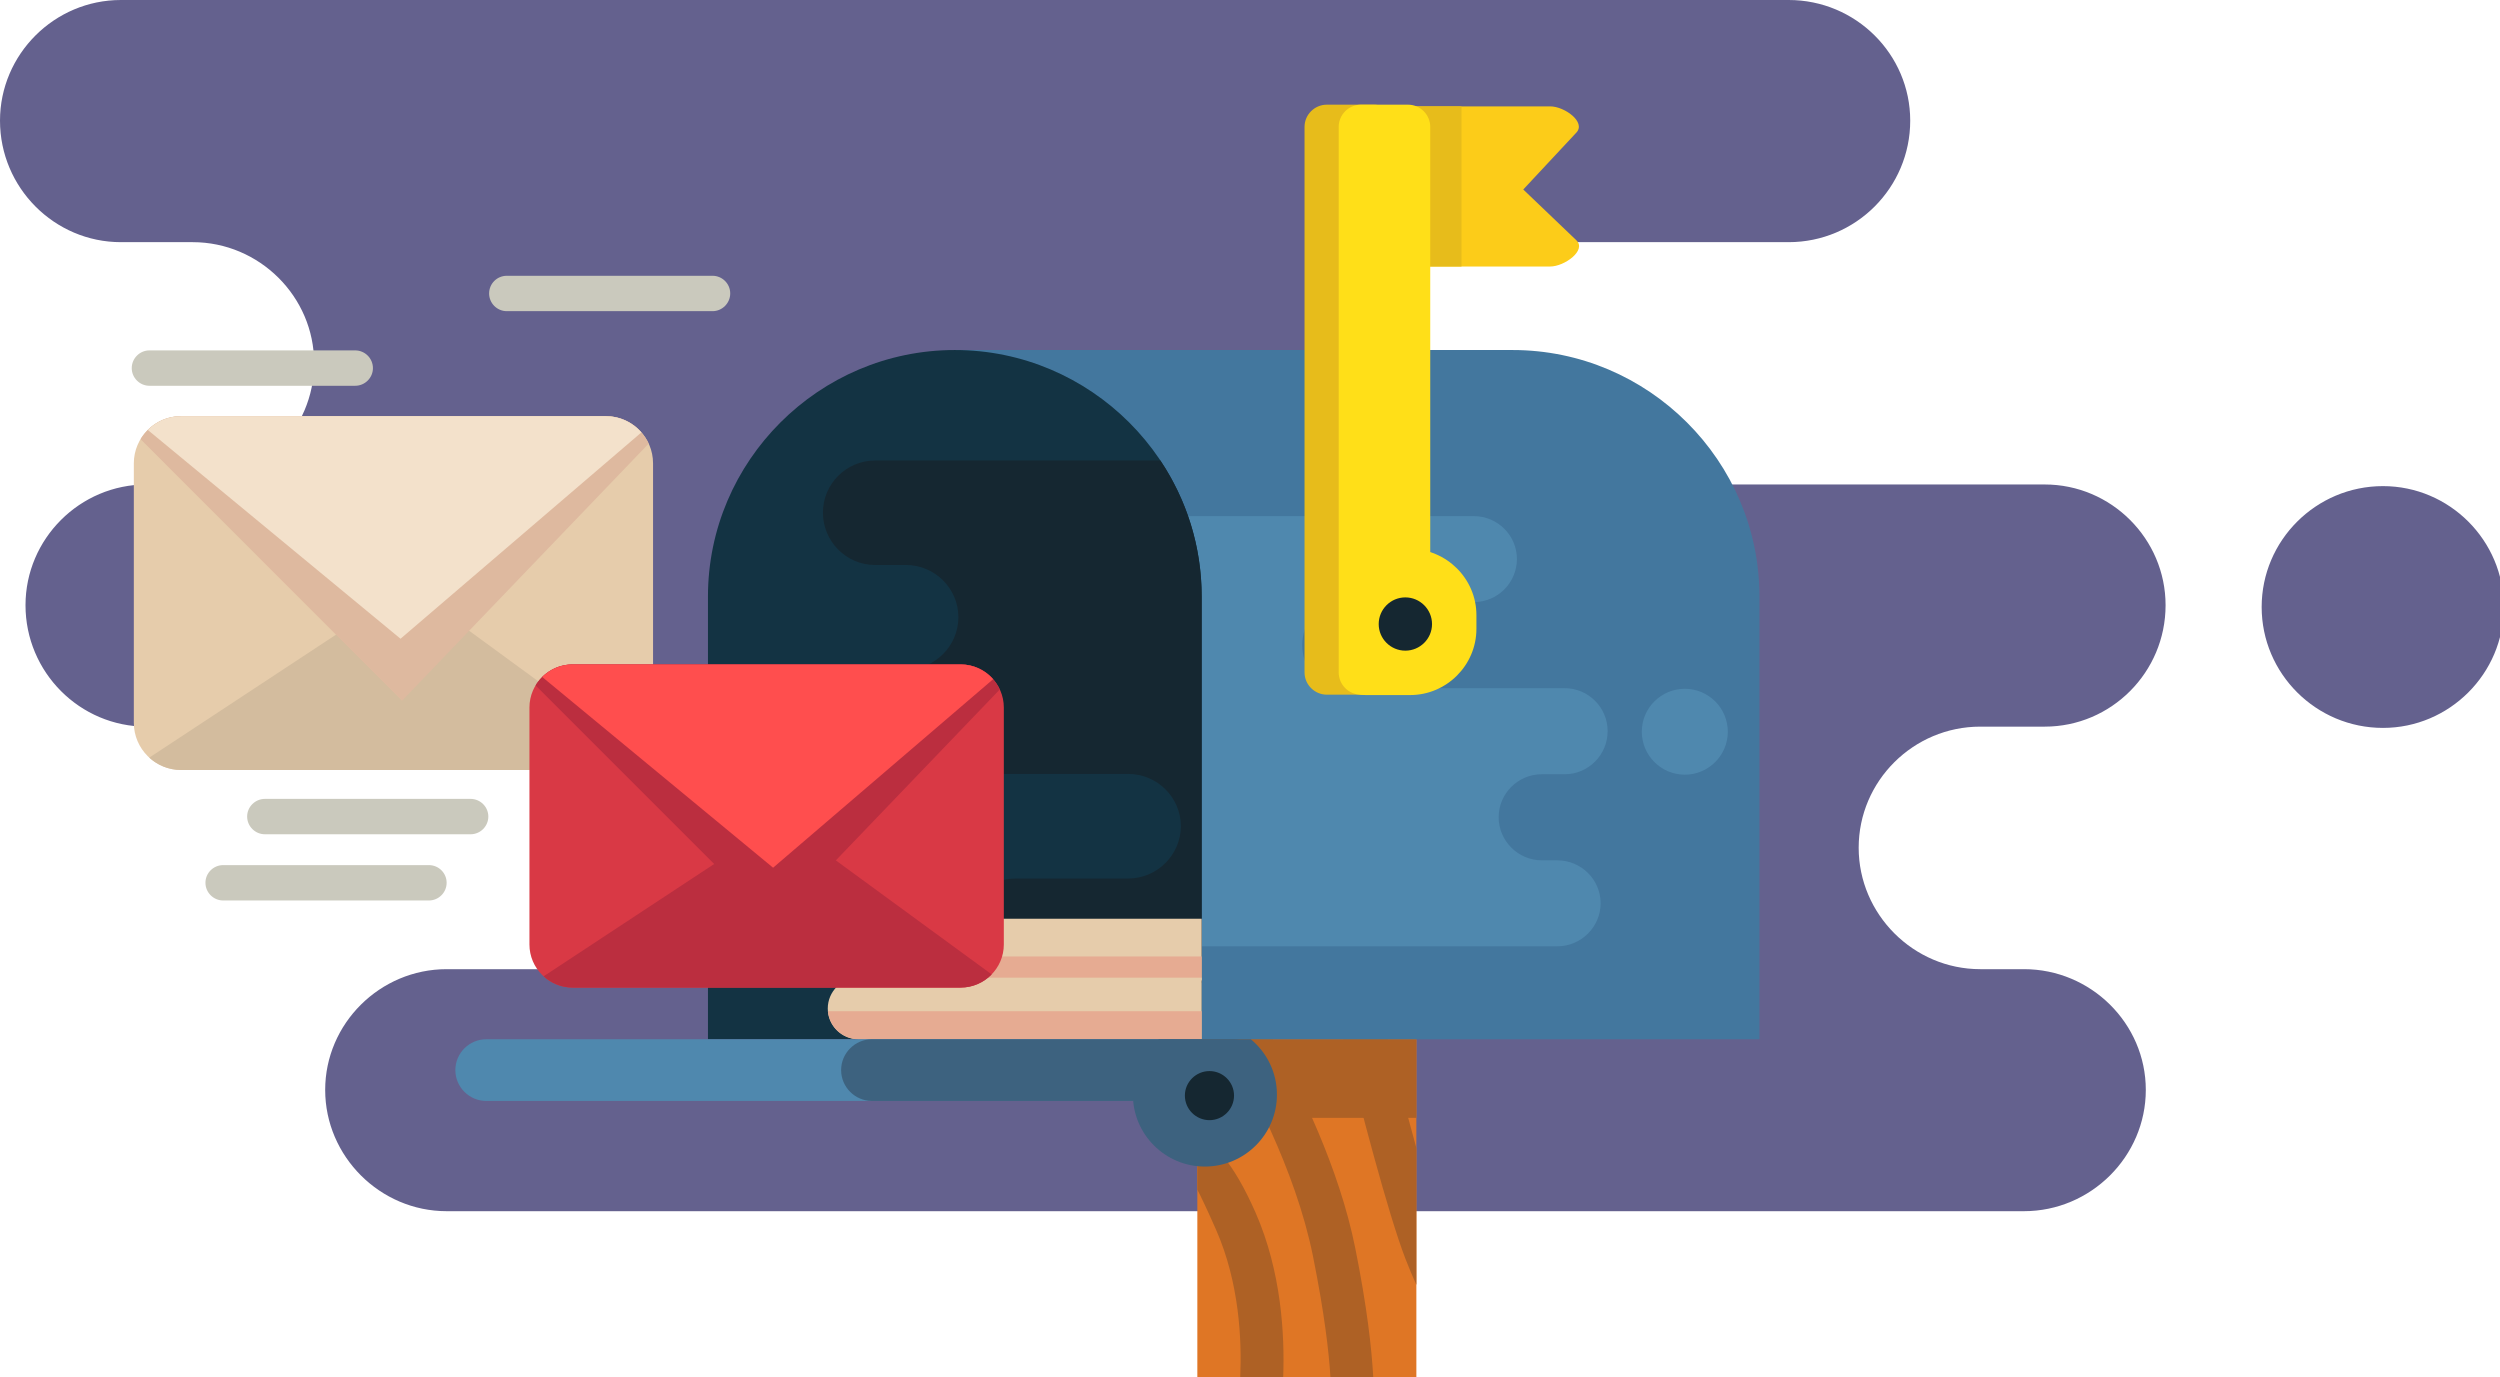 <svg width="423" height="233" viewBox="0 0 423 233" fill="none" xmlns="http://www.w3.org/2000/svg">
<g clip-path="url(#clip0)">
<path fill-rule="evenodd" clip-rule="evenodd" d="M302.635 3.05176e-05H20.46C9.202 3.05176e-05 0 9.188 0 20.418C0 31.748 9.202 40.974 20.46 40.974H32.604C43.85 40.974 53.152 50.162 53.152 61.43C53.152 72.786 43.85 81.974 32.604 81.974H24.777C13.518 81.974 4.316 91.161 4.316 102.403C4.316 113.757 13.518 122.947 24.777 122.947H119.773C131.083 122.947 140.41 132.135 140.41 143.439C140.41 154.683 131.083 163.983 119.773 163.983H75.57C64.311 163.983 55.021 173.172 55.021 184.414C55.021 195.657 64.311 204.933 75.57 204.933H342.458C353.781 204.933 363.07 195.657 363.07 184.414C363.07 173.172 353.781 163.983 342.458 163.983H335.061C323.752 163.983 314.488 154.683 314.488 143.439C314.488 132.135 323.752 122.947 335.061 122.947H345.968C357.214 122.947 366.416 113.757 366.416 102.403C366.416 91.161 357.214 81.974 345.968 81.974H241.315C214.139 81.974 214.114 40.974 241.315 40.974H302.635C314.008 40.974 323.209 31.748 323.209 20.418C323.209 9.188 314.008 3.05176e-05 302.635 3.05176e-05ZM403.198 82.251C414.444 82.251 423.646 91.437 423.646 102.707C423.646 113.973 414.444 123.162 403.198 123.162C391.876 123.162 382.673 113.973 382.673 102.707C382.673 91.437 391.876 82.251 403.198 82.251Z" fill="#64618E"/>
<path fill-rule="evenodd" clip-rule="evenodd" d="M202.59 233H239.649V175.844H202.59V233Z" fill="#DF7625"/>
<path fill-rule="evenodd" clip-rule="evenodd" d="M217.117 233H209.848C210.126 226.724 209.696 217.031 205.757 208.071C204.143 204.415 203.171 202.399 202.59 201.29V192.379C205.304 193.224 208.661 196.588 212.435 205.16C216.827 215.153 217.382 225.904 217.117 233ZM227.304 175.844H234.827C236.229 181.39 237.945 188.056 239.649 194.244V217.397C239.043 216.048 238.411 214.574 237.78 212.936C234.827 205.247 230.195 187.413 227.304 175.844ZM206.919 175.844H215.325C220.009 184.213 226.585 197.648 229.298 211.121C231.331 221.241 232.099 228.312 232.352 233H225.108C224.856 228.815 224.111 222.287 222.154 212.544C219.2 197.849 211.197 183.04 206.919 175.844Z" fill="#AE6125"/>
<path fill-rule="evenodd" clip-rule="evenodd" d="M203.322 189.139H239.649V175.844H203.322V189.139Z" fill="#AE6125"/>
<path fill-rule="evenodd" clip-rule="evenodd" d="M232.922 17.997H262.281C264.717 17.997 268.39 20.657 266.724 22.433L257.736 32.063L266.724 40.659C268.491 42.348 264.717 45.095 262.281 45.095H232.922C230.472 45.095 228.477 43.103 228.477 40.659V22.433C228.477 20.001 230.472 17.997 232.922 17.997Z" fill="#FCCC19"/>
<path fill-rule="evenodd" clip-rule="evenodd" d="M233.073 17.997H247.285V45.095H233.073V17.997Z" fill="#E7BC1B"/>
<path fill-rule="evenodd" clip-rule="evenodd" d="M255.919 59.224H161.554V175.844H214.152H255.919H297.699V100.929C297.699 77.991 278.904 59.224 255.919 59.224Z" fill="#43779E"/>
<path fill-rule="evenodd" clip-rule="evenodd" d="M161.554 87.329V131H184.414C188.427 131 191.734 134.265 191.734 138.273C191.734 142.268 188.427 145.57 184.414 145.57H168.71C165.201 145.57 162.236 148.077 161.554 151.393V154.266C162.236 157.581 165.201 160.114 168.71 160.114H263.505C267.532 160.114 270.826 156.825 270.826 152.831C270.826 148.835 267.532 145.57 263.505 145.57H260.88C256.854 145.57 253.571 142.268 253.571 138.273C253.571 134.265 256.854 131 260.88 131H264.755C268.743 131 272.012 127.736 272.012 123.702C272.012 119.708 268.743 116.443 264.755 116.443H227.582C217.925 116.443 217.913 101.874 227.582 101.874H249.355C253.395 101.874 256.662 98.609 256.662 94.576C256.662 90.594 253.395 87.329 249.355 87.329H161.554ZM285.077 116.543C289.079 116.543 292.347 119.809 292.347 123.804C292.347 127.813 289.079 131.075 285.077 131.075C281.051 131.075 277.793 127.813 277.793 123.804C277.793 119.809 281.051 116.543 285.077 116.543Z" fill="#4F88AE"/>
<path fill-rule="evenodd" clip-rule="evenodd" d="M161.554 59.224C184.527 59.224 203.322 77.991 203.322 100.929V175.844H119.787V100.929C119.787 77.991 138.581 59.224 161.554 59.224Z" fill="#133343"/>
<path fill-rule="evenodd" clip-rule="evenodd" d="M196.341 77.916C200.747 84.518 203.322 92.447 203.322 100.929V166.316H171.829C166.981 166.316 162.968 162.307 162.968 157.467C162.968 152.615 166.981 148.646 171.829 148.646H190.902C195.774 148.646 199.8 144.638 199.8 139.785C199.8 134.908 195.774 130.95 190.902 130.95H149.929C145.069 130.95 141.106 126.992 141.106 122.09C141.106 117.238 145.069 113.28 149.929 113.28H153.299C158.146 113.28 162.159 109.322 162.159 104.42C162.159 99.555 158.146 95.598 153.299 95.598H148.06C143.201 95.598 139.237 91.616 139.237 86.724C139.237 81.886 143.201 77.916 148.06 77.916H196.341Z" fill="#152731"/>
<path fill-rule="evenodd" clip-rule="evenodd" d="M203.322 165.874H158.045C155.167 165.874 152.82 163.53 152.82 160.656C152.82 157.796 155.167 155.451 158.045 155.451H203.322V165.874Z" fill="#E6CCAB"/>
<path fill-rule="evenodd" clip-rule="evenodd" d="M203.322 165.874H158.045C155.572 165.874 153.489 164.134 152.958 161.829H203.322V165.874Z" fill="#E6AB92"/>
<path fill-rule="evenodd" clip-rule="evenodd" d="M203.322 175.844H145.284C142.406 175.844 140.058 173.499 140.058 170.637C140.058 167.765 142.406 165.421 145.284 165.421H203.322V175.844Z" fill="#E6CCAB"/>
<path fill-rule="evenodd" clip-rule="evenodd" d="M203.322 175.844H145.284C142.557 175.844 140.31 173.752 140.083 171.092H203.322V175.844Z" fill="#E6AB92"/>
<path fill-rule="evenodd" clip-rule="evenodd" d="M224.501 117.54H232.454C234.524 117.54 236.229 115.839 236.229 113.771V21.476C236.229 19.396 234.524 17.709 232.454 17.709H224.501C222.432 17.709 220.727 19.396 220.727 21.476V113.771C220.727 115.839 222.432 117.54 224.501 117.54Z" fill="#E7BC1B"/>
<path fill-rule="evenodd" clip-rule="evenodd" d="M230.283 117.54H238.222C240.305 117.54 241.997 115.839 241.997 113.771V21.476C241.997 19.396 240.305 17.709 238.222 17.709H230.283C228.201 17.709 226.508 19.396 226.508 21.476V113.771C226.508 115.839 228.201 117.54 230.283 117.54Z" fill="#FFDF18"/>
<path fill-rule="evenodd" clip-rule="evenodd" d="M198.109 186.28H82.273C79.395 186.28 77.046 183.922 77.046 181.062C77.046 178.188 79.395 175.844 82.273 175.844H198.109C200.973 175.844 203.322 178.188 203.322 181.062C203.322 183.922 200.973 186.28 198.109 186.28Z" fill="#4F88AE"/>
<path fill-rule="evenodd" clip-rule="evenodd" d="M30.634 70.415H102.505C106.911 70.415 110.496 74.006 110.496 78.393V122.304C110.496 126.69 106.911 130.283 102.505 130.283H30.634C26.241 130.283 22.644 126.69 22.644 122.304V78.393C22.644 74.006 26.241 70.415 30.634 70.415Z" fill="#E6CCAB"/>
<path fill-rule="evenodd" clip-rule="evenodd" d="M108.249 127.837C106.798 129.337 104.754 130.283 102.506 130.283H30.634C28.576 130.283 26.683 129.489 25.257 128.191L69.183 99.264L108.249 127.837Z" fill="#D3BC9E"/>
<path fill-rule="evenodd" clip-rule="evenodd" d="M30.634 70.415H102.505C105.713 70.415 108.489 72.32 109.764 75.053L68.022 118.562L23.78 74.31C25.181 71.978 27.731 70.415 30.634 70.415Z" fill="#DEB99F"/>
<path fill-rule="evenodd" clip-rule="evenodd" d="M30.634 70.415H102.506C104.905 70.415 107.064 71.486 108.527 73.162L67.769 108.075L25.005 72.747C26.456 71.311 28.45 70.415 30.634 70.415Z" fill="#F3E1CB"/>
<path fill-rule="evenodd" clip-rule="evenodd" d="M25.282 59.287H60.095C61.749 59.287 63.1 60.635 63.1 62.286C63.1 63.925 61.749 65.273 60.095 65.273H25.282C23.642 65.273 22.291 63.925 22.291 62.286C22.291 60.635 23.642 59.287 25.282 59.287Z" fill="#CAC9BD"/>
<path fill-rule="evenodd" clip-rule="evenodd" d="M85.75 46.662H120.563C122.202 46.662 123.554 47.997 123.554 49.648C123.554 51.299 122.202 52.649 120.563 52.649H85.75C84.096 52.649 82.758 51.299 82.758 49.648C82.758 47.997 84.096 46.662 85.75 46.662Z" fill="#CAC9BD"/>
<path fill-rule="evenodd" clip-rule="evenodd" d="M96.876 112.423H162.539C166.553 112.423 169.847 115.699 169.847 119.708V159.811C169.847 163.82 166.553 167.097 162.539 167.097H96.876C92.863 167.097 89.582 163.82 89.582 159.811V119.708C89.582 115.699 92.863 112.423 96.876 112.423Z" fill="#D93945"/>
<path fill-rule="evenodd" clip-rule="evenodd" d="M167.79 164.866C166.452 166.239 164.596 167.097 162.539 167.097H96.876C94.997 167.097 93.267 166.379 91.979 165.193L132.106 138.764L167.79 164.866Z" fill="#BB2E3F"/>
<path fill-rule="evenodd" clip-rule="evenodd" d="M96.876 112.423H162.539C165.468 112.423 168.005 114.163 169.166 116.657L131.046 156.397L90.616 115.964C91.903 113.848 94.24 112.423 96.876 112.423Z" fill="#BB2E3F"/>
<path fill-rule="evenodd" clip-rule="evenodd" d="M96.876 112.423H162.539C164.722 112.423 166.691 113.392 168.043 114.917L130.807 146.817L91.739 114.54C93.065 113.23 94.882 112.423 96.876 112.423Z" fill="#FF4E4E"/>
<path fill-rule="evenodd" clip-rule="evenodd" d="M37.766 146.376H72.566C74.219 146.376 75.57 147.712 75.57 149.364C75.57 151.015 74.219 152.362 72.566 152.362H37.766C36.113 152.362 34.762 151.015 34.762 149.364C34.762 147.712 36.113 146.376 37.766 146.376Z" fill="#CAC9BD"/>
<path fill-rule="evenodd" clip-rule="evenodd" d="M44.822 135.172H79.623C81.276 135.172 82.626 136.521 82.626 138.159C82.626 139.809 81.276 141.158 79.623 141.158H44.822C43.168 141.158 41.817 139.809 41.817 138.159C41.817 136.521 43.168 135.172 44.822 135.172Z" fill="#CAC9BD"/>
<path fill-rule="evenodd" clip-rule="evenodd" d="M208.711 186.28H147.531C144.665 186.28 142.318 183.922 142.318 181.062C142.318 178.188 144.665 175.844 147.531 175.844H208.711C211.577 175.844 213.924 178.188 213.924 181.062C213.924 183.922 211.577 186.28 208.711 186.28Z" fill="#3D627F"/>
<path fill-rule="evenodd" clip-rule="evenodd" d="M227.379 92.887H238.601C244.761 92.887 249.81 97.929 249.81 104.079V106.398C249.81 112.561 244.761 117.603 238.601 117.603H231.041C229.033 117.603 227.379 115.952 227.379 113.948V92.887Z" fill="#FFDF18"/>
<path fill-rule="evenodd" clip-rule="evenodd" d="M237.781 110.091C240.268 110.091 242.3 108.075 242.3 105.593C242.3 103.108 240.268 101.079 237.781 101.079C235.295 101.079 233.276 103.108 233.276 105.593C233.276 108.075 235.295 110.091 237.781 110.091Z" fill="#152731"/>
<path fill-rule="evenodd" clip-rule="evenodd" d="M211.64 175.844C214.341 178.075 216.058 181.452 216.058 185.209C216.058 191.925 210.592 197.383 203.864 197.383C197.137 197.383 191.684 191.925 191.684 185.209C191.684 181.452 193.4 178.075 196.088 175.844H211.64Z" fill="#3D627F"/>
<path fill-rule="evenodd" clip-rule="evenodd" d="M204.646 189.531C206.932 189.531 208.799 187.667 208.799 185.372C208.799 183.09 206.932 181.226 204.646 181.226C202.35 181.226 200.481 183.09 200.481 185.372C200.481 187.667 202.35 189.531 204.646 189.531Z" fill="#152731"/>
</g>
<defs>
<clipPath id="clip0">
<rect width="423" height="233" fill="white"/>
</clipPath>
</defs>
</svg>
